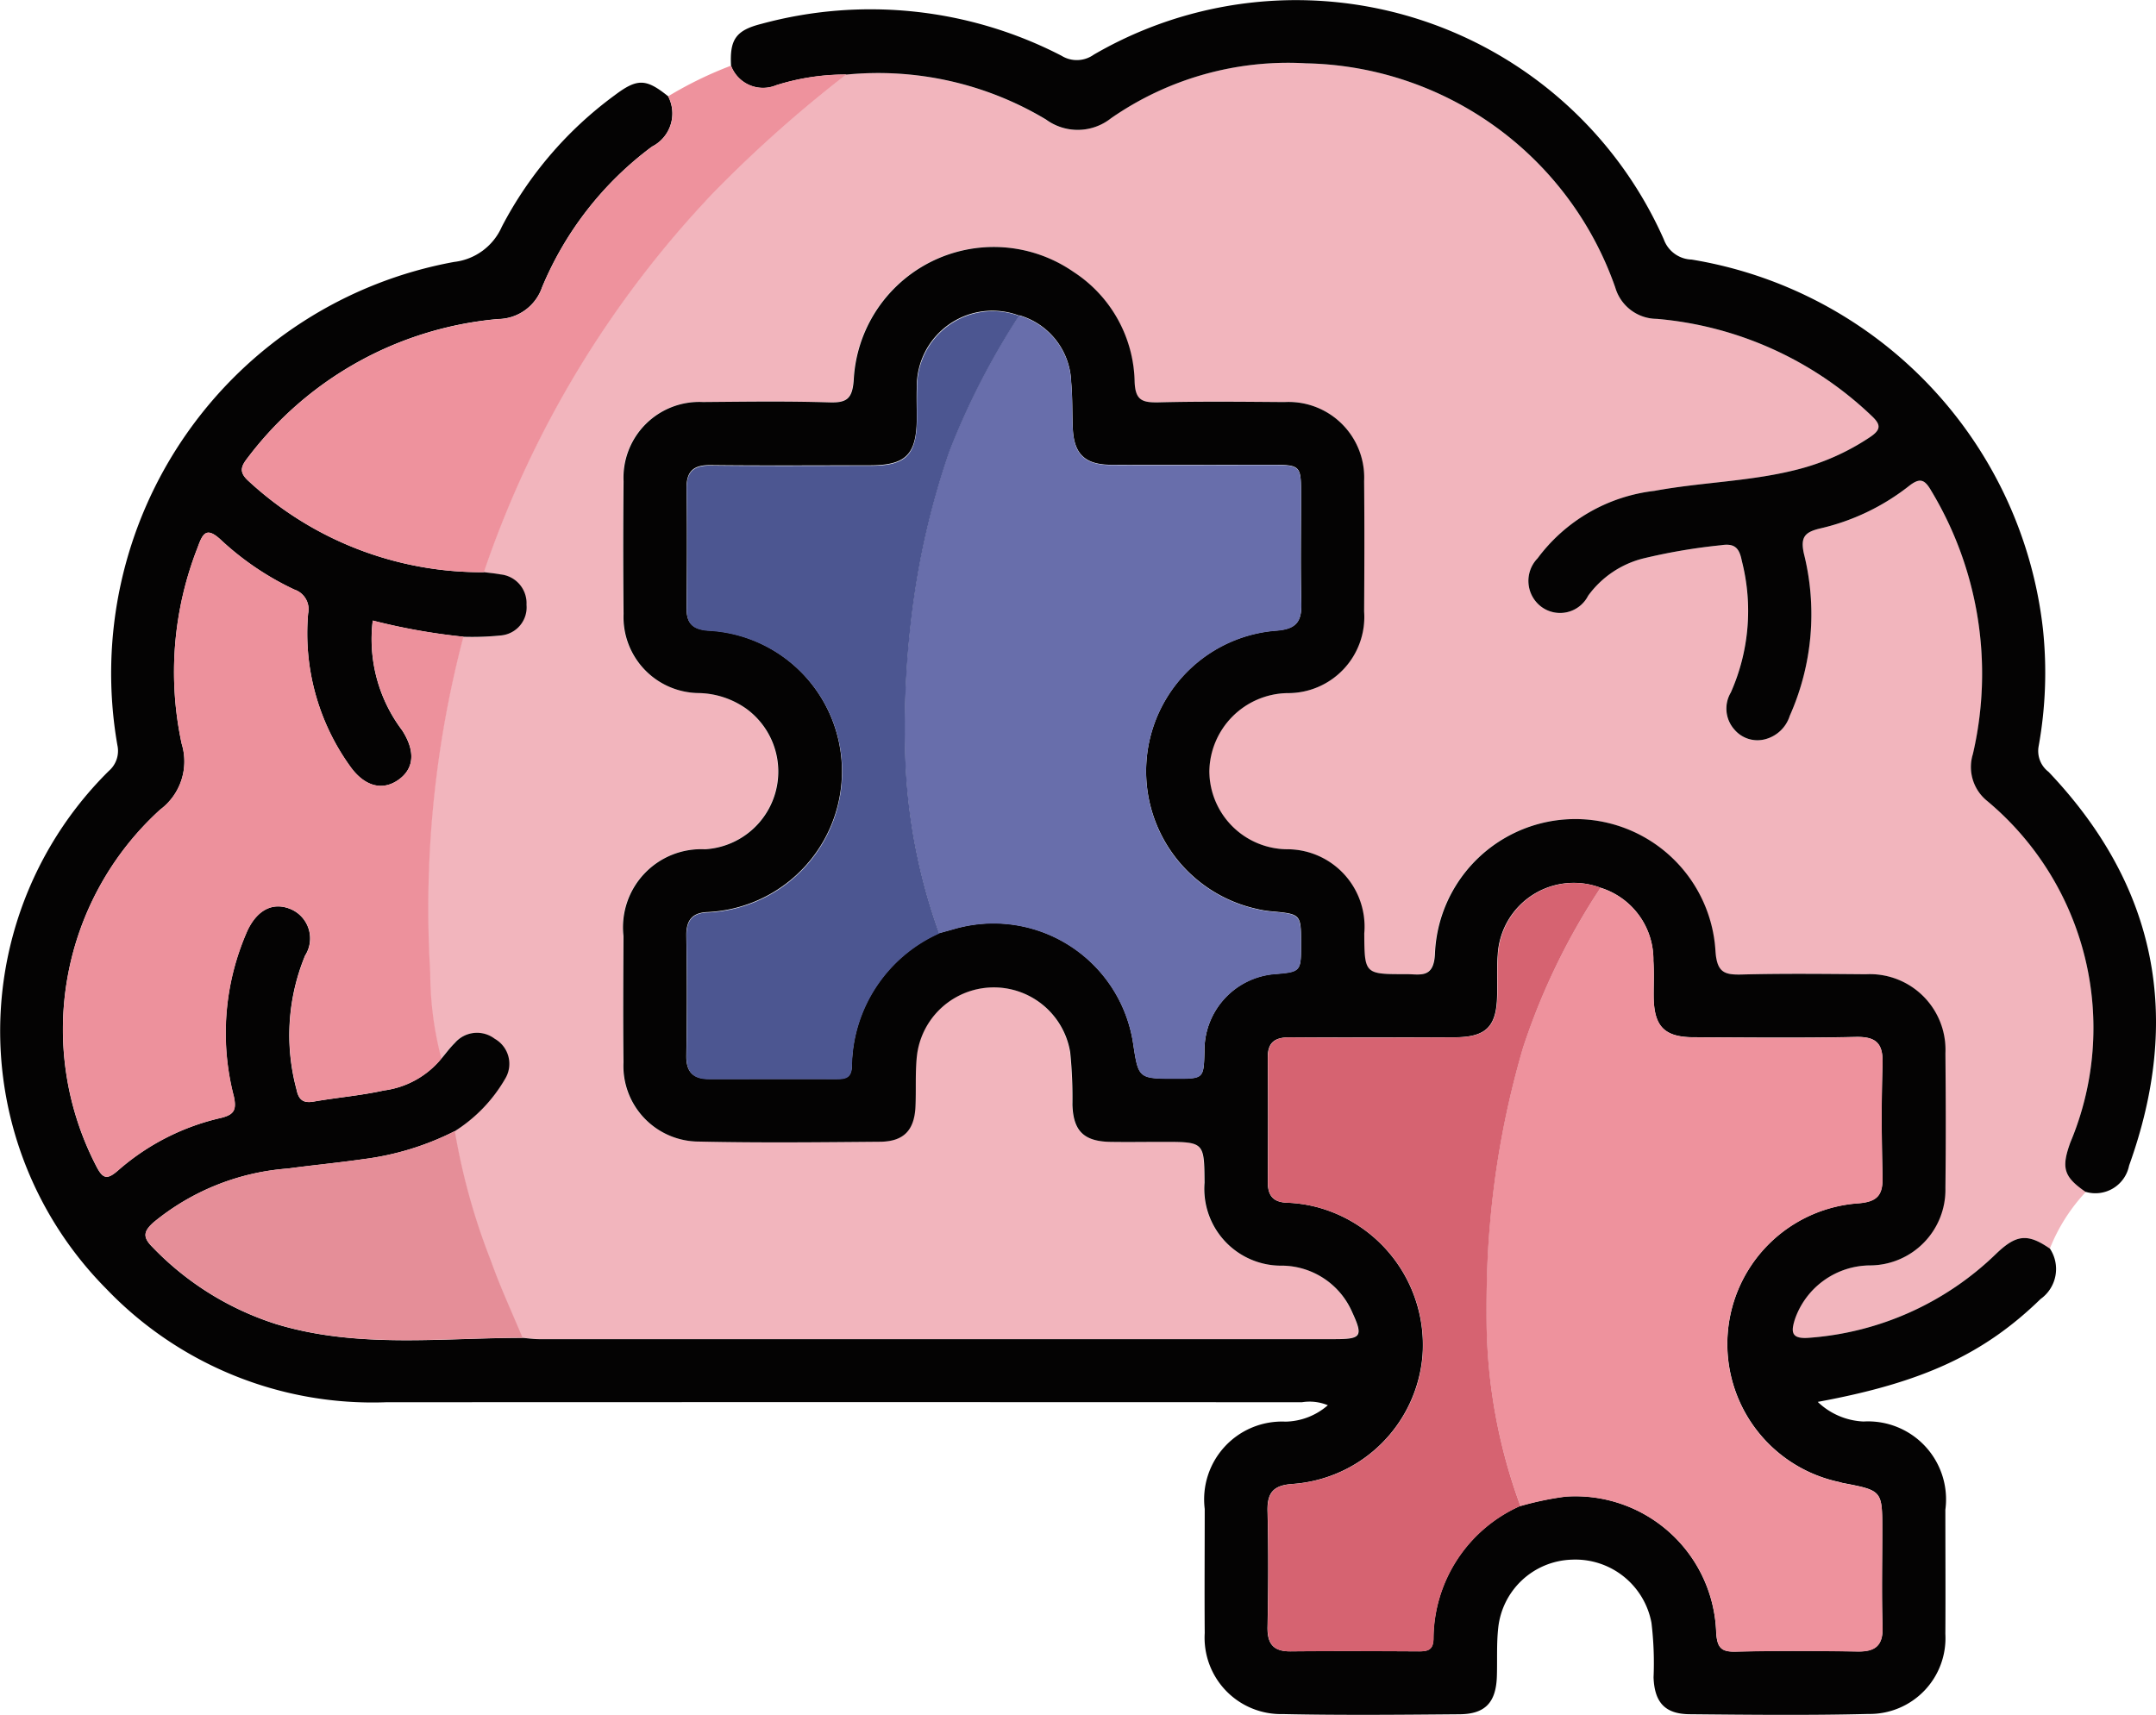 <svg id="_8" data-name="8" xmlns="http://www.w3.org/2000/svg" xmlns:xlink="http://www.w3.org/1999/xlink" width="72.025" height="57.298" viewBox="0 0 72.025 57.298">
  <defs>
    <clipPath id="clip-path">
      <rect id="Rectángulo_312872" data-name="Rectángulo 312872" width="72.025" height="57.298" fill="none"/>
    </clipPath>
  </defs>
  <g id="Grupo_995957" data-name="Grupo 995957" clip-path="url(#clip-path)">
    <path id="Trazado_657861" data-name="Trazado 657861" d="M106.167,45.162a5.98,5.98,0,0,0-1.2,1.891c-.736-.508-1.112-.479-1.781.157a10.013,10.013,0,0,1-6.271,2.824c-.6.049-.616-.184-.473-.629a2.675,2.675,0,0,1,2.525-1.789,2.53,2.53,0,0,0,2.5-2.588c.018-1.5.015-3,0-4.5a2.528,2.528,0,0,0-2.658-2.642c-1.383-.011-2.767-.026-4.149.009-.579.015-.82-.072-.873-.757a4.692,4.692,0,0,0-9.374.087c-.046.813-.5.657-.96.658-1.39,0-1.39,0-1.4-1.363a2.586,2.586,0,0,0-2.59-2.81,2.621,2.621,0,0,1-2.586-2.606,2.656,2.656,0,0,1,2.6-2.61,2.546,2.546,0,0,0,2.574-2.732c.007-1.453.012-2.906,0-4.358a2.525,2.525,0,0,0-2.66-2.639c-1.406-.01-2.814-.026-4.219.01-.537.014-.767-.069-.789-.691a4.476,4.476,0,0,0-2.037-3.664,4.683,4.683,0,0,0-7.348,3.613c-.048.627-.232.762-.82.744-1.4-.044-2.813-.023-4.219-.012a2.532,2.532,0,0,0-2.65,2.652q-.022,2.214,0,4.428a2.539,2.539,0,0,0,2.521,2.644,2.849,2.849,0,0,1,1.575.52,2.6,2.6,0,0,1-1.379,4.7,2.611,2.611,0,0,0-2.72,2.9c0,1.406-.012,2.812,0,4.217a2.526,2.526,0,0,0,2.524,2.648c2.015.045,4.032.023,6.048.006.791-.007,1.147-.384,1.183-1.176.025-.561-.012-1.127.047-1.684a2.586,2.586,0,0,1,5.122-.128,15.065,15.065,0,0,1,.074,1.751c.028.87.375,1.222,1.256,1.241.586.013,1.172,0,1.758,0,1.388,0,1.388,0,1.4,1.361a2.567,2.567,0,0,0,2.611,2.775,2.582,2.582,0,0,1,2.322,1.555c.371.8.307.9-.58.9q-13.292,0-26.583,0c-.186,0-.371-.028-.557-.043-.355-.855-.747-1.7-1.056-2.568a21.7,21.7,0,0,1-1.206-4.334,5.066,5.066,0,0,0,1.678-1.742.962.962,0,0,0-.345-1.344.976.976,0,0,0-1.332.141c-.165.161-.3.351-.451.527a11.454,11.454,0,0,1-.373-2.883,35.658,35.658,0,0,1,1.111-11.217,9.544,9.544,0,0,0,1.253-.043.943.943,0,0,0,.855-1.026.967.967,0,0,0-.873-1.014c-.182-.035-.368-.05-.552-.074a34.438,34.438,0,0,1,7.683-12.692,43.075,43.075,0,0,1,4.428-3.938,10.9,10.9,0,0,1,6.666,1.5A1.791,1.791,0,0,0,73.6,9.283,10.362,10.362,0,0,1,80.119,7.45a11.173,11.173,0,0,1,10.329,7.491,1.454,1.454,0,0,0,1.387,1.047,11.851,11.851,0,0,1,7.16,3.225c.32.3.352.464-.032.723a7.826,7.826,0,0,1-2.49,1.1c-1.55.39-3.156.412-4.721.7a5.664,5.664,0,0,0-3.9,2.254,1.081,1.081,0,0,0,.123,1.616,1.051,1.051,0,0,0,1.566-.366A3.259,3.259,0,0,1,91.358,24a19.364,19.364,0,0,1,2.627-.448c.467-.069.609.113.689.526a6.717,6.717,0,0,1-.367,4.393,1.052,1.052,0,0,0,.119,1.242,1.007,1.007,0,0,0,1.019.324,1.172,1.172,0,0,0,.829-.785,8.334,8.334,0,0,0,.475-5.425c-.121-.555.043-.713.537-.833a7.522,7.522,0,0,0,2.957-1.406c.385-.307.541-.239.765.151A11.841,11.841,0,0,1,102.4,30.53a1.456,1.456,0,0,0,.473,1.56A9.877,9.877,0,0,1,105.652,43.5c-.311.857-.22,1.15.515,1.657" transform="translate(-36.488 -5.334)" fill="#f2b5bd"/>
    <path id="Trazado_657862" data-name="Trazado 657862" d="M14.743,42.417c.15-.177.286-.366.451-.527a.976.976,0,0,1,1.332-.141.962.962,0,0,1,.345,1.345,5.065,5.065,0,0,1-1.678,1.742,9.329,9.329,0,0,1-3.068.938c-.834.12-1.674.2-2.51.312a7.982,7.982,0,0,0-4.488,1.8c-.331.3-.368.49-.035.823a9.883,9.883,0,0,0,4.129,2.573c2.7.822,5.479.464,8.232.461.186.015.371.043.557.043q13.291,0,26.583,0c.887,0,.952-.095.58-.9a2.582,2.582,0,0,0-2.322-1.556,2.567,2.567,0,0,1-2.611-2.774c-.011-1.362-.011-1.362-1.4-1.362-.586,0-1.172.01-1.758,0-.881-.019-1.228-.371-1.256-1.241a14.946,14.946,0,0,0-.074-1.751,2.586,2.586,0,0,0-5.122.128c-.059.557-.021,1.123-.047,1.684-.036.792-.392,1.169-1.183,1.176-2.016.017-4.033.039-6.048-.006a2.527,2.527,0,0,1-2.524-2.648c-.015-1.406-.006-2.812,0-4.218a2.611,2.611,0,0,1,2.72-2.9,2.6,2.6,0,0,0,1.379-4.7,2.85,2.85,0,0,0-1.575-.52,2.539,2.539,0,0,1-2.521-2.644q-.022-2.214,0-4.428a2.532,2.532,0,0,1,2.65-2.652c1.406-.011,2.814-.033,4.219.012.588.019.772-.117.82-.744a4.683,4.683,0,0,1,7.347-3.613,4.477,4.477,0,0,1,2.037,3.665c.022.621.252.7.789.691,1.406-.036,2.813-.02,4.219-.01a2.525,2.525,0,0,1,2.659,2.639c.013,1.453.009,2.906,0,4.358A2.546,2.546,0,0,1,43,30.2a2.656,2.656,0,0,0-2.6,2.61,2.621,2.621,0,0,0,2.586,2.607,2.586,2.586,0,0,1,2.59,2.81c.008,1.364.008,1.366,1.4,1.363.461,0,.914.155.96-.658a4.692,4.692,0,0,1,9.374-.087c.053.685.294.772.873.757,1.382-.036,2.766-.02,4.149-.009a2.528,2.528,0,0,1,2.658,2.641c.013,1.5.017,3,0,4.5a2.53,2.53,0,0,1-2.5,2.588,2.675,2.675,0,0,0-2.525,1.789c-.143.445-.125.678.473.629A10.012,10.012,0,0,0,66.7,48.918c.668-.636,1.045-.665,1.781-.157a1.23,1.23,0,0,1-.31,1.682c-1.877,1.827-3.915,2.791-7.446,3.439a2.356,2.356,0,0,0,1.528.656,2.606,2.606,0,0,1,2.735,2.95c0,1.382.009,2.765,0,4.147a2.532,2.532,0,0,1-2.57,2.674c-1.992.05-3.985.028-5.978.009-.824-.008-1.169-.4-1.2-1.232a11.224,11.224,0,0,0-.07-1.822A2.586,2.586,0,0,0,52.5,59.154a2.551,2.551,0,0,0-2.449,2.278c-.059.533-.028,1.076-.045,1.614-.027.872-.383,1.265-1.238,1.273-1.969.017-3.939.036-5.907-.006a2.552,2.552,0,0,1-2.615-2.707c-.011-1.382,0-2.765,0-4.147a2.6,2.6,0,0,1,2.7-2.917,2.213,2.213,0,0,0,1.413-.548,1.6,1.6,0,0,0-.866-.1q-15.3-.007-30.593,0A12.312,12.312,0,0,1,3.547,50.1,12.226,12.226,0,0,1,3.636,32.8a.885.885,0,0,0,.285-.863A13.972,13.972,0,0,1,15.17,15.793a1.989,1.989,0,0,0,1.594-1.176,12.745,12.745,0,0,1,3.765-4.389c.76-.574,1.052-.566,1.791.03a1.24,1.24,0,0,1-.539,1.681,11.235,11.235,0,0,0-3.672,4.7A1.573,1.573,0,0,1,16.64,17.7,11.78,11.78,0,0,0,8.287,22.32c-.236.3-.321.494.023.8a11.451,11.451,0,0,0,7.854,3.039c.184.024.37.039.552.074a.967.967,0,0,1,.873,1.014.943.943,0,0,1-.855,1.026,9.547,9.547,0,0,1-1.253.044,20.7,20.7,0,0,1-3.029-.54,5.051,5.051,0,0,0,.979,3.662c.454.7.408,1.291-.13,1.665s-1.134.209-1.608-.462a7.6,7.6,0,0,1-1.4-5.1.692.692,0,0,0-.459-.8A9.537,9.537,0,0,1,7.4,25.1c-.506-.478-.626-.242-.8.242a11.368,11.368,0,0,0-.53,6.551,2.007,2.007,0,0,1-.718,2.2A9.922,9.922,0,0,0,3.2,45.975c.237.472.377.5.772.148a7.844,7.844,0,0,1,3.407-1.729c.435-.107.528-.261.432-.716a8.436,8.436,0,0,1,.46-5.557c.34-.705.875-.952,1.461-.694a1.064,1.064,0,0,1,.459,1.543,6.967,6.967,0,0,0-.288,4.467c.067.332.207.475.568.412.782-.137,1.579-.2,2.354-.373a2.98,2.98,0,0,0,1.914-1.06M34.049,17.586a2.528,2.528,0,0,0-3.422,2.387c-.012.351,0,.7,0,1.054-.011,1.2-.365,1.559-1.55,1.561-1.781,0-3.562.014-5.342-.007-.571-.006-.807.206-.8.782.02,1.335.014,2.67,0,4,0,.494.2.7.7.741a4.711,4.711,0,0,1,.017,9.411c-.531.016-.733.276-.724.8q.033,2,0,4c-.008.545.232.774.751.774,1.43,0,2.859,0,4.288,0,.3,0,.475-.064.488-.422a4.93,4.93,0,0,1,2.917-4.449l.472-.131a4.717,4.717,0,0,1,6.012,3.823c.177,1.17.177,1.17,1.421,1.17.935,0,.935,0,.96-.911a2.557,2.557,0,0,1,2.3-2.58c.928-.076.928-.076.927-1.016,0-.993,0-.992-1.006-1.084a3.386,3.386,0,0,1-.483-.081,4.713,4.713,0,0,1,.677-9.3c.658-.053.837-.306.822-.914-.032-1.218-.008-2.436-.01-3.655,0-.948-.022-.967-1-.968-1.781,0-3.563.007-5.344,0-.878-.005-1.242-.362-1.281-1.218-.023-.514-.006-1.032-.054-1.544a2.4,2.4,0,0,0-1.734-2.234M50.792,57.359a10.225,10.225,0,0,1,1.507-.314,4.707,4.707,0,0,1,5.033,4.561c.037.479.159.631.648.619,1.358-.033,2.718-.026,4.077-.005.59.009.852-.2.832-.821-.035-1.076-.01-2.154-.01-3.232,0-1.323,0-1.323-1.313-1.575-.046-.009-.09-.025-.136-.036a4.714,4.714,0,0,1,.667-9.312c.616-.053.8-.274.791-.863-.03-1.264-.039-2.53,0-3.794.022-.671-.2-.911-.884-.9-1.8.039-3.608.018-5.413.011-.992,0-1.338-.36-1.349-1.361,0-.4.019-.8-.009-1.194a2.511,2.511,0,0,0-1.768-2.442,2.543,2.543,0,0,0-3.431,2.237c-.034.442-.013.889-.02,1.333C50,41.352,49.648,41.7,48.57,41.7c-1.827,0-3.654.01-5.48,0-.493,0-.744.159-.739.683.012,1.381.01,2.762,0,4.144,0,.459.174.688.658.7a4.61,4.61,0,0,1,1.037.161,4.767,4.767,0,0,1,3.476,4.924,4.691,4.691,0,0,1-4.342,4.312c-.637.042-.853.288-.837.912.034,1.287.027,2.575,0,3.862-.011.561.188.824.768.819,1.428-.014,2.857-.008,4.286,0,.3,0,.48-.048.489-.413a4.875,4.875,0,0,1,2.9-4.447" transform="translate(0 -7.041)" fill="#040303"/>
    <path id="Trazado_657863" data-name="Trazado 657863" d="M131.889,39.829c-.735-.507-.826-.8-.515-1.657a9.877,9.877,0,0,0-2.784-11.414,1.456,1.456,0,0,1-.473-1.56,11.841,11.841,0,0,0-1.387-8.794c-.224-.39-.381-.458-.765-.151a7.522,7.522,0,0,1-2.957,1.406c-.494.12-.658.278-.537.833A8.334,8.334,0,0,1,122,23.917a1.172,1.172,0,0,1-.829.785,1.007,1.007,0,0,1-1.019-.324,1.052,1.052,0,0,1-.12-1.242,6.717,6.717,0,0,0,.367-4.393c-.08-.413-.222-.6-.689-.526a19.364,19.364,0,0,0-2.627.448,3.259,3.259,0,0,0-1.819,1.241,1.051,1.051,0,0,1-1.566.366,1.081,1.081,0,0,1-.123-1.616,5.664,5.664,0,0,1,3.9-2.254c1.566-.29,3.171-.311,4.721-.7a7.826,7.826,0,0,0,2.49-1.1c.384-.258.352-.427.032-.723a11.851,11.851,0,0,0-7.16-3.225,1.454,1.454,0,0,1-1.387-1.047,11.173,11.173,0,0,0-10.329-7.491A10.362,10.362,0,0,0,99.327,3.95a1.791,1.791,0,0,1-2.175.042,10.9,10.9,0,0,0-6.666-1.5,7.7,7.7,0,0,0-2.348.358,1.141,1.141,0,0,1-1.506-.652c-.049-.877.162-1.185,1.011-1.4A13.9,13.9,0,0,1,97.669,1.861a.972.972,0,0,0,1.079-.034A13.439,13.439,0,0,1,117.793,8a1.021,1.021,0,0,0,.929.673,14.111,14.111,0,0,1,11.737,12.353,13.839,13.839,0,0,1-.146,3.915.877.877,0,0,0,.333.849c3.633,3.823,4.466,8.223,2.69,13.155a1.147,1.147,0,0,1-1.447.879" transform="translate(-62.21 0)" fill="#040303"/>
    <path id="Trazado_657864" data-name="Trazado 657864" d="M45.011,7.785a1.142,1.142,0,0,0,1.506.652,7.7,7.7,0,0,1,2.348-.358,43.039,43.039,0,0,0-4.428,3.938A34.441,34.441,0,0,0,36.754,24.71,11.45,11.45,0,0,1,28.9,21.67c-.345-.307-.26-.5-.023-.8a11.78,11.78,0,0,1,8.353-4.616A1.573,1.573,0,0,0,38.7,15.189a11.233,11.233,0,0,1,3.672-4.7,1.24,1.24,0,0,0,.539-1.681,12.889,12.889,0,0,1,2.1-1.023" transform="translate(-20.589 -5.591)" fill="#ee929d"/>
    <path id="Trazado_657865" data-name="Trazado 657865" d="M20.117,80.717a2.98,2.98,0,0,1-1.914,1.06c-.775.168-1.571.236-2.354.373-.362.063-.5-.079-.568-.412a6.968,6.968,0,0,1,.288-4.467,1.064,1.064,0,0,0-.459-1.543c-.586-.258-1.121-.012-1.461.694a8.438,8.438,0,0,0-.461,5.557c.1.455,0,.609-.432.716a7.843,7.843,0,0,0-3.407,1.729c-.4.352-.534.324-.772-.148a9.923,9.923,0,0,1,2.147-11.884,2.007,2.007,0,0,0,.718-2.2,11.37,11.37,0,0,1,.53-6.551c.176-.484.3-.72.8-.242a9.543,9.543,0,0,0,2.437,1.641.692.692,0,0,1,.458.8,7.6,7.6,0,0,0,1.4,5.1c.475.671,1.072.835,1.609.462s.584-.964.13-1.665a5.05,5.05,0,0,1-.979-3.662,20.664,20.664,0,0,0,3.029.54,35.655,35.655,0,0,0-1.11,11.217,11.467,11.467,0,0,0,.373,2.884" transform="translate(-5.373 -45.342)" fill="#ed919c"/>
    <path id="Trazado_657866" data-name="Trazado 657866" d="M29.842,141c-2.753,0-5.529.362-8.232-.461a9.88,9.88,0,0,1-4.129-2.572c-.334-.334-.3-.524.035-.823a7.985,7.985,0,0,1,4.488-1.8c.835-.115,1.675-.192,2.51-.312a9.343,9.343,0,0,0,3.068-.938,21.7,21.7,0,0,0,1.206,4.334c.308.871.7,1.713,1.056,2.568" transform="translate(-12.387 -96.301)" fill="#e58e98"/>
    <path id="Trazado_657867" data-name="Trazado 657867" d="M180.008,105.253a2.511,2.511,0,0,1,1.768,2.442c.028.4,0,.8.009,1.194.011,1,.357,1.357,1.349,1.361,1.8.007,3.609.028,5.413-.011.687-.015.906.225.884.9-.042,1.264-.033,2.53,0,3.794.014.588-.175.81-.791.863a4.713,4.713,0,0,0-.667,9.312c.046.011.09.026.136.036,1.313.252,1.313.252,1.313,1.575,0,1.077-.025,2.156.01,3.232.02.623-.242.83-.832.821-1.359-.02-2.719-.028-4.077.005-.489.012-.611-.14-.648-.619a4.707,4.707,0,0,0-5.033-4.561,10.228,10.228,0,0,0-1.507.315A18.269,18.269,0,0,1,176.2,119.9c-.01-1.118.007-2.233.108-3.355a29.934,29.934,0,0,1,1.111-5.955,22.2,22.2,0,0,1,2.585-5.333" transform="translate(-126.54 -75.588)" fill="#ee929d"/>
    <path id="Trazado_657868" data-name="Trazado 657868" d="M111.082,37.41a2.4,2.4,0,0,1,1.734,2.234c.048.512.03,1.03.054,1.545.039.855.4,1.212,1.281,1.217,1.782.01,3.563,0,5.344,0,.982,0,1,.02,1,.967,0,1.218-.022,2.437.01,3.655.016.609-.164.861-.821.914a4.713,4.713,0,0,0-.677,9.3,3.379,3.379,0,0,0,.483.081c1,.092,1,.091,1.006,1.084,0,.941,0,.941-.927,1.016a2.557,2.557,0,0,0-2.3,2.58c-.025.911-.025.911-.96.911-1.244,0-1.244,0-1.421-1.17a4.718,4.718,0,0,0-6.012-3.823l-.472.131a19.177,19.177,0,0,1-1.138-6.012,30.835,30.835,0,0,1,.3-5.231,26.45,26.45,0,0,1,1.18-4.877,24.955,24.955,0,0,1,2.328-4.528" transform="translate(-77.033 -26.866)" fill="#686eab"/>
    <path id="Trazado_657869" data-name="Trazado 657869" d="M161.361,104.869a22.2,22.2,0,0,0-2.585,5.333,29.935,29.935,0,0,0-1.111,5.955c-.1,1.121-.119,2.236-.108,3.355a18.268,18.268,0,0,0,1.128,6.011,4.875,4.875,0,0,0-2.9,4.446c-.009.365-.19.415-.489.413-1.429-.008-2.857-.013-4.286,0-.579.006-.778-.258-.768-.819.024-1.287.031-2.575,0-3.862-.016-.624.2-.87.837-.912a4.691,4.691,0,0,0,4.342-4.312,4.767,4.767,0,0,0-3.476-4.924,4.613,4.613,0,0,0-1.037-.161c-.484-.015-.661-.244-.658-.7.009-1.381.011-2.762,0-4.143,0-.524.246-.687.739-.683,1.827.014,3.654.008,5.481,0,1.078,0,1.429-.353,1.447-1.428.008-.444-.014-.891.02-1.334a2.543,2.543,0,0,1,3.431-2.237" transform="translate(-107.893 -75.204)" fill="#d66371"/>
    <path id="Trazado_657870" data-name="Trazado 657870" d="M92.481,37.045a24.955,24.955,0,0,0-2.328,4.528,26.451,26.451,0,0,0-1.18,4.877,30.834,30.834,0,0,0-.3,5.231,19.176,19.176,0,0,0,1.138,6.012,4.932,4.932,0,0,0-2.917,4.449c-.013.358-.186.423-.488.422-1.429-.007-2.859,0-4.288,0-.519,0-.76-.229-.751-.774q.032-2,0-4c-.009-.529.193-.788.724-.8a4.711,4.711,0,0,0-.017-9.411c-.507-.044-.708-.247-.7-.74.011-1.335.017-2.67,0-4-.009-.576.226-.788.8-.782,1.781.021,3.562.009,5.342.007,1.185,0,1.538-.36,1.549-1.561,0-.351-.007-.7.005-1.054a2.528,2.528,0,0,1,3.422-2.387" transform="translate(-58.432 -26.501)" fill="#4c5691"/>
  </g>
</svg>
